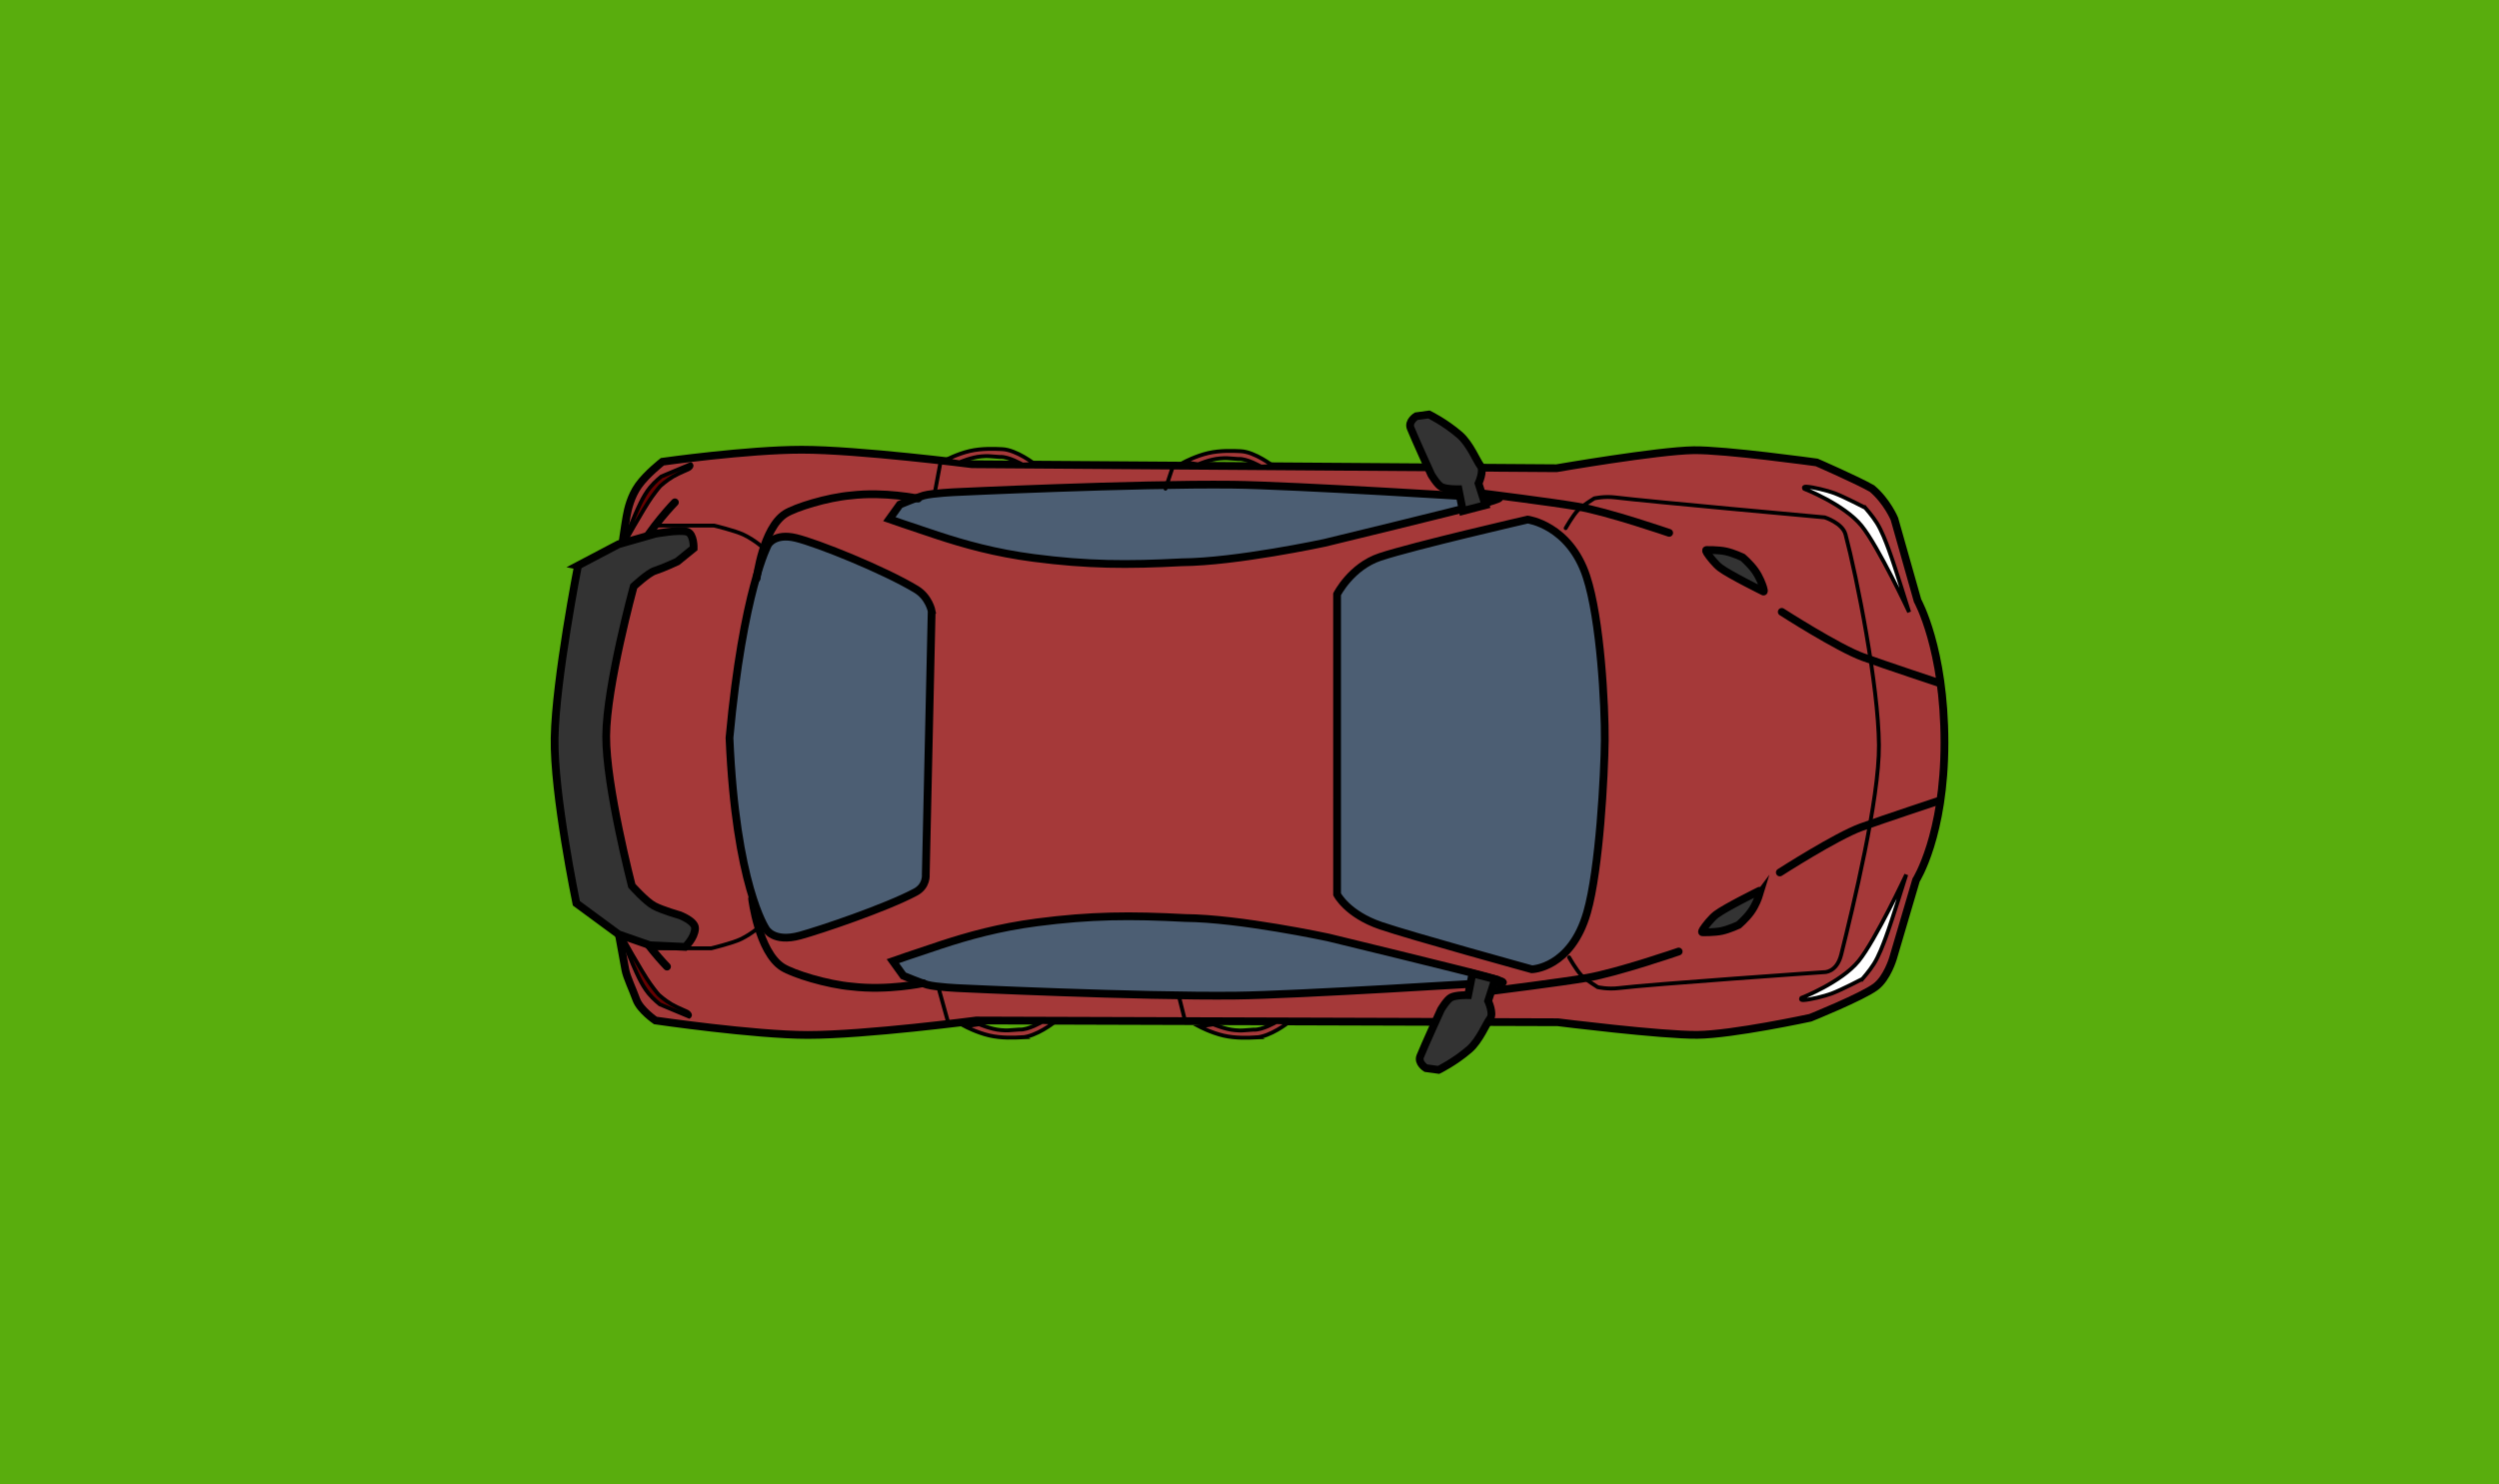 <svg version="1.1" xmlns="http://www.w3.org/2000/svg" xmlns:xlink="http://www.w3.org/1999/xlink" width="160.699" height="95.481" viewBox="0,0,160.699,95.481"><rect x="0" y="0" width="160.699" height="95.481" fill="#808080" stroke="none"/><g transform="translate(-159.65,-132.26)"><g data-paper-data="{&quot;isPaintingLayer&quot;:true}" fill-rule="nonzero" stroke-linejoin="miter" stroke-miterlimit="10" stroke-dasharray="" stroke-dashoffset="0" style="mix-blend-mode: normal"><path d="M159.65,227.74v-95.481h160.699v95.481z" fill="#59ad0d" stroke="none" stroke-width="0" stroke-linecap="butt"/><g stroke="#000000" stroke-linecap="round"><path d="M198.697,188.27c0,0 -1.45,-3.749 -1.312,-8.124c0.14,-4.224 1.731,-8.931 1.731,-8.931c0,0 0.626,-4.647 0.826,-5.748c0.085,-0.47 0.267,-1.278 0.768,-1.982c0.526,-0.74 1.536,-1.525 1.536,-1.525c0,0 5.468,-0.772 8.955,-0.772c3.636,0 10.949,0.931 10.949,0.931l37.594,0.259c0,0 6.49,-1.122 8.81,-1.159c2.003,-0.032 7.92,0.787 7.92,0.787c0,0 2.583,1.124 3.554,1.679c0.974,0.819 1.443,1.953 1.443,1.953l1.489,5.261c0,0 1.73,3.073 1.73,9.125c0,5.99 -1.826,8.846 -1.826,8.846l-1.485,5.041c0,0 -0.371,1.258 -1.106,1.815c-0.854,0.648 -4.21,2.001 -4.21,2.001c0,0 -4.995,1.079 -7.261,1.1c-2.321,0.022 -8.976,-0.812 -8.976,-0.812l-37.402,-0.113c0,0 -7.096,0.931 -10.839,0.931c-3.398,0 -9.788,-0.931 -9.788,-0.931c0,0 -0.989,-0.676 -1.23,-1.35c-0.234,-0.656 -0.616,-1.428 -0.706,-1.922c-0.186,-1.018 -1.164,-6.359 -1.164,-6.359z" fill="#a53939" stroke-width="0.5"/><path d="M245.631,170.485c0,0 0.899,-1.783 2.773,-2.403c2.169,-0.718 9.485,-2.402 9.485,-2.402c0,0 2.685,0.343 3.778,3.662c0.909,2.76 1.2,8.329 1.179,10.549c-0.02,2.151 -0.336,8.276 -1.139,11.063c-1.035,3.593 -3.55,3.654 -3.55,3.654c0,0 -7.734,-2.131 -9.709,-2.803c-2.179,-0.742 -2.816,-2.019 -2.816,-2.019z" fill="#4c5e73" stroke-width="0.5"/><path d="M255.765,195.453c0,0 -12.742,0.805 -16.638,0.847c-6.335,0.069 -17.752,-0.475 -17.752,-0.475c0,0 -1.537,-0.065 -2.104,-0.224c-0.43,-0.12 -1.532,-0.579 -1.532,-0.579l-0.674,-0.937c0,0 1.376,-0.482 3.087,-1.045c1.734,-0.57 3.726,-1.131 6.188,-1.451c3.473,-0.452 5.997,-0.465 9.527,-0.28c3.484,0.023 9.184,1.249 9.184,1.249c0,0 8.581,2.079 10.287,2.55c1.878,0.518 0.428,0.344 0.428,0.344z" fill="#4c5e73" stroke-width="0.5"/><path d="M255.113,164.628c-1.706,0.471 -10.287,2.55 -10.287,2.55c0,0 -5.699,1.226 -9.184,1.249c-3.53,0.185 -6.054,0.172 -9.527,-0.28c-2.462,-0.321 -4.454,-0.881 -6.188,-1.451c-1.712,-0.563 -3.087,-1.045 -3.087,-1.045l0.674,-0.937c0,0 1.102,-0.459 1.532,-0.579c0.567,-0.159 2.104,-0.224 2.104,-0.224c0,0 11.418,-0.543 17.752,-0.475c3.896,0.042 16.638,0.847 16.638,0.847c0,0 1.45,-0.174 -0.428,0.344z" data-paper-data="{&quot;index&quot;:null}" fill="#4c5e73" stroke-width="0.5"/><path d="M219.561,171.569l-0.379,16.947c0,0 0.08,0.732 -0.663,1.128c-1.919,1.02 -6.106,2.432 -7.419,2.793c-1.726,0.475 -2.197,-0.429 -2.197,-0.429c0,0 -1.941,-2.806 -2.343,-12.29c0.876,-9.508 2.485,-12.432 2.485,-12.432c0,0 0.413,-0.751 1.776,-0.425c1.387,0.332 5.65,2.045 7.743,3.307c0.829,0.5 0.998,1.401 0.998,1.401z" fill="#4c5e73" stroke-width="0.5"/><path d="M202.542,194.435c0,0 -1.552,-1.579 -2.534,-3.411c-1.05,-1.96 -1.631,-3.699 -1.631,-3.699" fill="none" stroke-width="0.5"/><path d="M198.885,171.681c0,0 0.581,-1.739 1.631,-3.699c0.982,-1.832 2.534,-3.411 2.534,-3.411" data-paper-data="{&quot;index&quot;:null}" fill="none" stroke-width="0.5"/><path d="M260.331,166.233c0,0 0.455,-0.808 0.785,-1.152c0.269,-0.281 1.051,-0.763 1.051,-0.763c0,0 0.643,-0.15 1.353,-0.062c2.062,0.255 13.473,1.284 13.473,1.284c0,0 1.142,0.368 1.334,1.095c0.724,2.733 2.119,9.706 2.149,13.558c0.027,3.457 -1.671,10.433 -2.425,13.468c-0.29,1.167 -1.093,1.131 -1.093,1.131c0,0 -11.153,0.771 -13.215,1.026c-0.711,0.088 -1.353,-0.062 -1.353,-0.062c0,0 -0.782,-0.483 -1.051,-0.763c-0.33,-0.345 -0.785,-1.152 -0.785,-1.152" fill="none" stroke-width="0.25"/><path d="M279.409,195.232c0,0 -1.331,0.695 -1.977,0.937c-0.466,0.175 -1.382,0.393 -1.793,0.418c-0.27,0.016 -0.148,-0.137 -0.148,-0.137c0,0 2.554,-0.995 3.678,-2.372c1.071,-1.313 3.064,-5.561 3.064,-5.561c0,0 -0.896,2.909 -1.316,4.04c-0.179,0.482 -0.448,1.195 -0.754,1.687c-0.288,0.464 -0.753,0.989 -0.753,0.989z" fill="#ffffff" stroke-width="0.25"/><path d="M279.595,164.918c0,0 0.465,0.525 0.753,0.989c0.306,0.492 0.574,1.204 0.754,1.687c0.42,1.131 1.316,4.04 1.316,4.04c0,0 -1.993,-4.248 -3.064,-5.561c-1.124,-1.378 -3.678,-2.372 -3.678,-2.372c0,0 -0.121,-0.154 0.148,-0.137c0.411,0.025 1.327,0.243 1.793,0.418c0.647,0.243 1.977,0.937 1.977,0.937z" data-paper-data="{&quot;index&quot;:null}" fill="#ffffff" stroke-width="0.25"/><path d="M255.793,195.249l-0.447,1.397c0,0 0.377,0.815 0.125,1.132c-0.232,0.291 -0.68,1.411 -1.33,1.975c-0.953,0.827 -1.98,1.325 -1.98,1.325l-0.819,-0.112c0,0 -0.536,-0.331 -0.361,-0.766c0.291,-0.723 1.329,-2.996 1.329,-2.996c0,0 0.378,-0.644 0.652,-0.786c0.321,-0.166 1.098,-0.149 1.098,-0.149l0.279,-1.397z" fill="#333333" stroke-width="0.5"/><path d="M253.72,165.127l-0.279,-1.397c0,0 -0.778,0.017 -1.098,-0.149c-0.274,-0.142 -0.652,-0.786 -0.652,-0.786c0,0 -1.038,-2.273 -1.329,-2.996c-0.175,-0.435 0.361,-0.766 0.361,-0.766l0.819,-0.112c0,0 1.027,0.498 1.98,1.325c0.65,0.564 1.098,1.684 1.33,1.975c0.252,0.317 -0.125,1.132 -0.125,1.132l0.447,1.397z" data-paper-data="{&quot;index&quot;:null}" fill="#333333" stroke-width="0.5"/><path d="M284.407,176.212c0,0 -3.45,-1.143 -4.942,-1.68c-1.604,-0.577 -5.238,-2.914 -5.238,-2.914" fill="none" stroke-width="0.5"/><path d="M274.102,188.379c0,0 3.635,-2.336 5.238,-2.914c1.492,-0.537 4.942,-1.68 4.942,-1.68" data-paper-data="{&quot;index&quot;:null}" fill="none" stroke-width="0.5"/><path d="M267.598,193.465c0,0 -3.906,1.346 -5.905,1.694c-1.569,0.273 -6.03,0.833 -6.03,0.833" fill="none" stroke-width="0.5"/><path d="M255.052,164.007c0,0 4.461,0.56 6.03,0.833c1.999,0.348 5.905,1.694 5.905,1.694" data-paper-data="{&quot;index&quot;:null}" fill="none" stroke-width="0.5"/><path d="M201.872,166.067h3.7c0,0 1.357,0.326 1.9,0.588c0.756,0.364 1.328,0.902 1.328,0.902" fill="none" stroke-width="0.25"/><path d="M208.613,191.767c0,0 -0.572,0.538 -1.328,0.902c-0.543,0.262 -1.9,0.588 -1.9,0.588h-3.7" data-paper-data="{&quot;index&quot;:null}" fill="none" stroke-width="0.25"/><path d="M219.013,195.502c0,0 -2.284,0.489 -4.574,0.216c-1.597,-0.135 -3.803,-0.819 -4.476,-1.249c-1.531,-0.978 -1.95,-4.402 -1.95,-4.402" fill="none" stroke-width="0.5"/><path d="M208.307,169.463c0,0 0.396,-3.233 1.841,-4.157c0.635,-0.406 2.719,-1.052 4.226,-1.179c2.162,-0.258 4.319,0.204 4.319,0.204" data-paper-data="{&quot;index&quot;:null}" fill="none" stroke-width="0.5"/><path d="M220.11,162.094l-0.372,1.986" fill="none" stroke-width="0.25"/><path d="M219.986,195.74l0.621,2.235" fill="none" stroke-width="0.25"/><path d="M226.182,162.109l-0.783,0.029c0,0 -0.914,-0.531 -1.449,-0.486c-0.811,-0.048 -0.693,-0.077 -1.189,-0.037c-0.643,0.051 -1.401,0.38 -1.401,0.38l-0.906,-0.138c0,0 0.757,-0.403 1.562,-0.588c0.778,-0.178 1.595,-0.139 2.076,-0.118c0.93,0.041 2.091,0.958 2.091,0.958z" fill="#a53939" stroke-width="0.25"/><path d="M241.52,162.241l-0.783,0.029c0,0 -0.914,-0.531 -1.449,-0.486c-0.811,-0.048 -0.693,-0.077 -1.189,-0.037c-0.643,0.051 -1.401,0.38 -1.401,0.38l-0.906,-0.138c0,0 0.757,-0.403 1.562,-0.588c0.778,-0.178 1.595,-0.139 2.076,-0.118c0.93,0.041 2.091,0.958 2.091,0.958z" fill="#a53939" stroke-width="0.25"/><path d="M225.348,198.985c-0.481,0.021 -1.298,0.061 -2.076,-0.118c-0.804,-0.185 -1.562,-0.588 -1.562,-0.588l0.906,-0.138c0,0 0.758,0.328 1.401,0.38c0.496,0.04 0.379,0.011 1.189,-0.037c0.535,0.046 1.449,-0.486 1.449,-0.486l0.783,0.029c0,0 -1.162,0.917 -2.091,0.958z" data-paper-data="{&quot;index&quot;:null}" fill="#a53939" stroke-width="0.25"/><path d="M240.407,198.992c-0.481,0.021 -1.298,0.061 -2.076,-0.118c-0.804,-0.185 -1.562,-0.588 -1.562,-0.588l0.906,-0.138c0,0 0.758,0.328 1.401,0.38c0.496,0.04 0.379,0.011 1.189,-0.037c0.535,0.046 1.449,-0.486 1.449,-0.486l0.783,0.029c0,0 -1.162,0.917 -2.091,0.958z" data-paper-data="{&quot;index&quot;:null}" fill="#a53939" stroke-width="0.25"/><path d="M235.435,196.237l0.419,1.676" fill="none" stroke-width="0.25"/><path d="M235.016,162.436l-0.419,1.257" fill="none" stroke-width="0.25"/><path d="M199.525,192.27c0,0 1.412,2.543 1.946,3.281c0.388,0.537 0.54,0.695 0.54,0.695c0,0 0.39,0.36 0.818,0.608c0.466,0.271 0.978,0.436 1.083,0.53c0.203,0.181 0.055,0.268 0.055,0.268l-1.89,-0.791c0,0 -0.412,-0.322 -0.722,-0.702c-0.253,-0.31 -0.439,-0.642 -0.617,-0.998c-0.422,-0.843 -1.212,-2.89 -1.212,-2.89z" fill="#650000" stroke-width="0.25"/><path d="M200.839,164.609c0.178,-0.356 0.364,-0.688 0.617,-0.998c0.311,-0.38 0.722,-0.702 0.722,-0.702l1.89,-0.791c0,0 0.148,0.087 -0.055,0.268c-0.104,0.093 -0.616,0.259 -1.083,0.53c-0.428,0.249 -0.818,0.608 -0.818,0.608c0,0 -0.152,0.157 -0.54,0.695c-0.533,0.738 -1.946,3.281 -1.946,3.281c0,0 0.791,-2.047 1.212,-2.89z" data-paper-data="{&quot;index&quot;:null}" fill="#670000" stroke-width="0.25"/><path d="M273.04,170.306c0,0 -2.18,-1.074 -2.777,-1.527c-0.285,-0.216 -0.69,-0.712 -0.845,-0.961c-0.124,-0.2 -0.028,-0.181 -0.028,-0.181c0,0 0.775,-0.014 1.251,0.092c0.482,0.107 1.065,0.38 1.065,0.38c0,0 0.471,0.398 0.789,0.839c0.32,0.445 0.487,0.934 0.54,1.104c0.098,0.318 0.006,0.255 0.006,0.255z" fill="#333333" stroke-width="0.5"/><path d="M272.777,189.814c-0.052,0.17 -0.219,0.659 -0.54,1.104c-0.318,0.441 -0.789,0.839 -0.789,0.839c0,0 -0.583,0.272 -1.065,0.38c-0.476,0.106 -1.251,0.092 -1.251,0.092c0,0 -0.096,0.018 0.028,-0.181c0.155,-0.249 0.56,-0.745 0.845,-0.961c0.597,-0.453 2.777,-1.527 2.777,-1.527c0,0 0.092,-0.063 -0.006,0.255z" data-paper-data="{&quot;index&quot;:null}" fill="#333333" stroke-width="0.5"/><path d="M196.818,168.64l2.607,-1.372l2.347,-0.671c0,0 1.583,-0.292 2.071,-0.131c0.443,0.147 0.414,1.06 0.414,1.06l-1.052,0.854c0,0 -0.9,0.422 -1.448,0.597c-0.428,0.136 -1.357,1.004 -1.357,1.004c0,0 -1.748,6.394 -1.769,9.62c-0.02,3.192 1.647,9.632 1.647,9.632c0,0 0.902,1.017 1.442,1.302c0.516,0.273 1.622,0.588 1.622,0.588c0,0 1.028,0.377 1.004,0.861c-0.03,0.624 -0.638,1.182 -0.638,1.182l-2.271,-0.107l-2.012,-0.701l-2.713,-1.997c0,0 -1.467,-7.052 -1.397,-10.651c0.073,-3.775 1.504,-11.07 1.504,-11.07z" fill="#333333" stroke-width="0.5"/></g></g></g></svg><!--rotationCenter:80.34972500000012:47.740260000000006-->